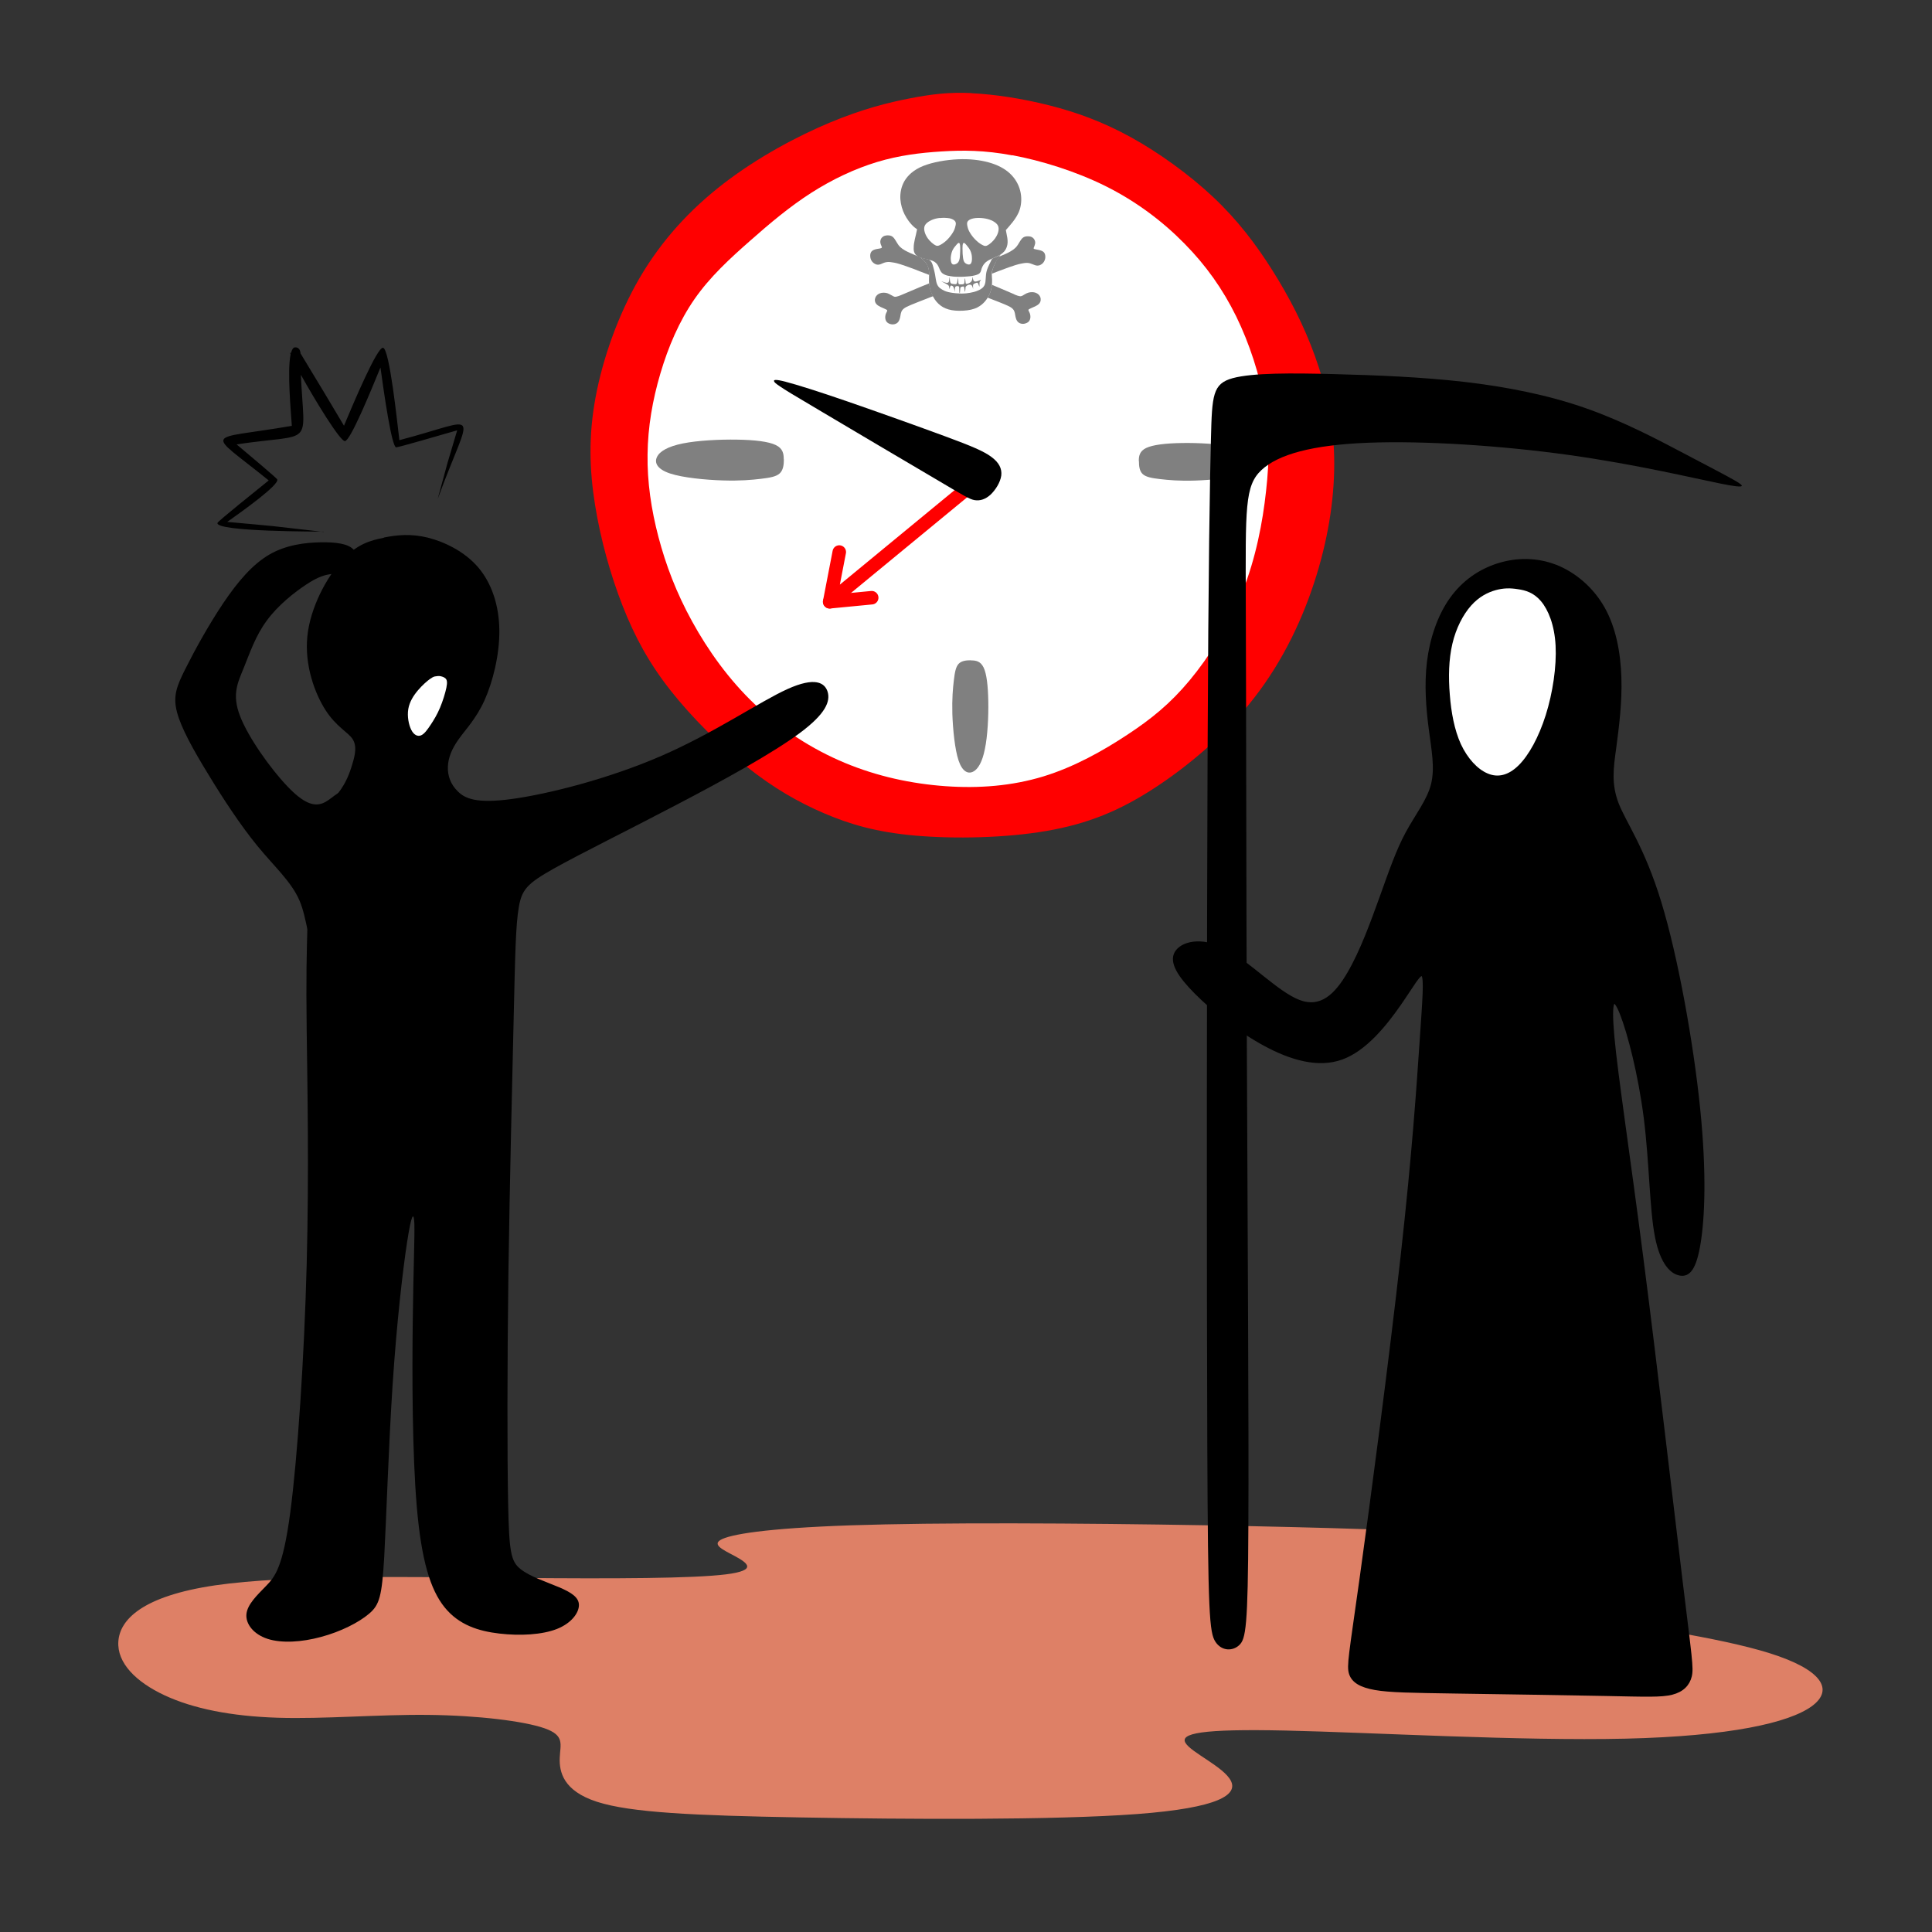 <?xml version="1.0" encoding="UTF-8"?>
<!DOCTYPE svg PUBLIC "-//W3C//DTD SVG 1.1//EN" "http://www.w3.org/Graphics/SVG/1.1/DTD/svg11.dtd">
<!-- Creator: CorelDRAW 2017 -->
<svg xmlns="http://www.w3.org/2000/svg" xml:space="preserve" width="143mm" height="143mm" version="1.1" style="shape-rendering:geometricPrecision; text-rendering:geometricPrecision; image-rendering:optimizeQuality; fill-rule:evenodd; clip-rule:evenodd"
viewBox="0 0 14300 14300"
 xmlns:xlink="http://www.w3.org/1999/xlink">
 <rect x="0" y="0" width="14300" height="14300" fill="#333333" stroke="none"/>
 <defs>
  <style type="text/css">
   <![CDATA[
    .str1 {stroke:black;stroke-width:20}
    .str0 {stroke:red;stroke-width:100;stroke-linecap:round;stroke-linejoin:round}
    .fil2 {fill:none}
    .fil6 {fill:black}
    .fil7 {fill:black}
    .fil5 {fill:black}
    .fil3 {fill:gray}
    .fil4 {fill:#DE8066}
    .fil0 {fill:red}
    .fil1 {fill:white}
   ]]>
  </style>
 </defs>
 <g id="Слой_x0020_1">
  <path class="fil0" d="M7192 690c168,8 374,39 575,90 201,51 395,121 604,236 208,115 430,275 610,444 179,169 316,349 438,543 123,195 232,405 314,633 82,228 136,473 142,746 6,273 -37,573 -132,880 -95,308 -243,623 -456,898 -212,275 -489,508 -744,674 -255,166 -489,263 -795,316 -306,53 -684,60 -972,35 -288,-25 -487,-84 -678,-166 -191,-82 -374,-187 -571,-344 -197,-157 -407,-365 -565,-566 -158,-201 -263,-394 -353,-623 -90,-229 -164,-494 -205,-751 -41,-257 -49,-506 4,-793 53,-286 166,-610 327,-886 162,-277 372,-506 623,-699 251,-193 543,-349 785,-450 242,-101 432,-148 592,-179 160,-31 288,-47 456,-39z"/>
  <path class="fil1" d="M7494 1149c208,39 466,117 692,230 226,113 421,261 580,423 160,162 284,337 384,540 99,203 173,432 210,647 37,214 37,413 11,645 -25,232 -76,497 -175,746 -99,249 -247,483 -391,656 -144,173 -284,286 -462,403 -177,117 -392,238 -621,308 -230,70 -475,90 -725,72 -250,-18 -503,-72 -745,-173 -242,-101 -471,-249 -664,-432 -193,-183 -348,-401 -465,-614 -117,-212 -195,-419 -249,-624 -54,-205 -84,-409 -81,-612 2,-203 37,-404 95,-600 58,-196 139,-387 253,-551 114,-164 262,-300 410,-430 148,-131 296,-255 454,-356 158,-101 325,-179 487,-228 162,-49 318,-68 475,-78 158,-10 318,-10 526,29z"/>
  <g id="_1995419660368">
   <polyline class="fil2 str0" points="7235,3553 6141,4454 6212,4086 "/>
   <line class="fil2 str0" x1="6141" y1="4454" x2="6452" y2= "4424" />
  </g>
  <path class="fil3" d="M7187 4888c35,0 70,5 93,52 23,47 33,137 35,252 2,115 -5,255 -25,351 -19,97 -51,151 -88,169 -37,18 -79,0 -107,-83 -28,-83 -42,-232 -46,-345 -3,-113 4,-189 11,-248 7,-59 14,-99 35,-122 21,-23 56,-27 91,-27z"/>
  <path class="fil3" d="M8429 3413c0,-37 5,-73 54,-97 50,-24 144,-35 265,-37 120,-2 267,6 369,26 102,20 158,53 177,92 19,39 0,83 -87,112 -87,29 -243,44 -361,48 -118,4 -198,-4 -260,-11 -61,-7 -104,-15 -128,-37 -24,-22 -28,-59 -28,-96z"/>
  <path class="fil3" d="M5801 3400c0,-40 -5,-80 -59,-106 -54,-26 -156,-38 -287,-40 -131,-2 -290,6 -400,28 -110,22 -172,58 -192,100 -21,42 0,90 95,122 95,32 264,48 392,52 128,4 215,-4 282,-12 67,-8 113,-16 139,-40 26,-24 31,-64 31,-104z"/>
  <path class="fil4" d="M11675 11969c381,56 1044,148 1425,268 381,120 480,268 310,392 -169,123 -607,222 -1379,240 -773,18 -1880,-46 -2512,-60 -631,-14 -787,21 -744,92 42,71 282,176 335,279 53,102 -81,201 -695,247 -614,46 -1707,39 -2491,25 -783,-14 -1256,-35 -1506,-116 -250,-81 -279,-222 -275,-325 4,-102 39,-166 -113,-219 -152,-53 -490,-95 -861,-99 -370,-4 -773,32 -1115,21 -342,-11 -624,-67 -836,-166 -212,-99 -353,-240 -342,-399 11,-159 173,-335 717,-415 544,-79 1471,-62 2219,-55 748,7 1317,4 1560,-26 242,-30 158,-86 66,-136 -92,-49 -191,-92 -71,-134 120,-42 459,-85 1185,-100 727,-16 1842,-5 2706,13 864,18 1478,42 1799,75 321,33 349,76 279,146 -71,71 -240,169 -296,233 -56,64 0,92 78,116 78,25 176,46 557,102z"/>
  <path class="fil5" d="M2839 3979c101,-20 202,-30 326,0 124,31 273,102 374,220 101,118 155,283 157,465 2,182 -48,382 -110,520 -63,138 -139,214 -190,286 -52,72 -79,140 -81,206 -2,66 20,129 73,181 52,52 134,93 400,57 266,-36 716,-149 1109,-320 393,-171 728,-402 932,-494 204,-92 276,-47 297,21 20,69 -11,160 -208,306 -197,146 -558,346 -915,532 -356,187 -708,360 -904,470 -196,110 -237,155 -259,286 -23,131 -27,349 -38,822 -11,473 -29,1203 -39,1891 -9,689 -9,1336 -2,1696 7,360 20,433 91,489 70,57 197,97 288,136 91,39 145,75 145,131 0,57 -54,134 -163,177 -109,43 -272,52 -426,34 -154,-18 -299,-63 -405,-194 -106,-131 -172,-348 -206,-744 -34,-397 -35,-973 -30,-1373 5,-400 15,-624 12,-722 -4,-98 -22,-71 -54,137 -32,208 -77,598 -107,1054 -30,456 -46,980 -62,1273 -17,293 -35,357 -112,422 -77,66 -213,134 -356,172 -143,39 -292,48 -396,14 -104,-34 -163,-111 -156,-183 7,-72 79,-140 145,-208 66,-68 125,-136 179,-541 54,-405 104,-1148 122,-1839 18,-691 5,-1329 0,-1733 -5,-403 0,-571 6,-792 5,-221 12,-496 55,-665 43,-170 123,-235 176,-304 53,-69 81,-141 101,-210 21,-69 35,-134 1,-186 -35,-51 -119,-89 -199,-212 -80,-124 -157,-334 -135,-548 22,-214 142,-433 253,-557 111,-124 214,-153 315,-172z"/>
  <path class="fil1" d="M3186 5023c-23,16 -60,48 -93,87 -33,39 -62,85 -71,138 -9,54 3,116 22,154 19,38 47,51 72,41 25,-10 48,-43 72,-79 24,-36 48,-76 69,-126 21,-50 39,-109 47,-148 8,-39 5,-57 -6,-68 -11,-11 -30,-16 -43,-18 -14,-1 -22,1 -30,2 -8,1 -16,1 -38,17z"/>
  <path class="fil6" d="M2396 3935c-25,-1 -807,2 -786,-65 4,-13 291,-243 379,-314 -473,-382 -474,-293 171,-404 -7,-110 -35,-407 -9,-529 -2,-5 -3,-9 -3,-11l6 0c7,-25 16,-41 30,-41 27,-1 36,18 40,38l0 0 0 3 0 3c224,371 131,215 322,536 70,-167 245,-582 289,-577 48,7 105,549 121,684 622,-163 537,-256 284,434l0 0c95,-349 50,-191 144,-507 -104,30 -440,128 -452,126 -33,-5 -89,-394 -116,-591 -75,184 -223,543 -263,545 -35,2 -218,-297 -326,-491 24,547 107,429 -476,515 97,81 296,249 301,259 18,39 -257,235 -370,315 440,40 221,18 713,74z"/>
  <path class="fil7" d="M2542 5870c-32,-29 -87,49 -153,75 -66,26 -143,1 -264,-127 -122,-128 -288,-360 -349,-520 -61,-159 -16,-246 28,-354 44,-108 87,-238 171,-351 83,-114 207,-211 294,-268 87,-57 138,-72 193,-77 55,-5 114,1 148,-32 35,-33 46,-107 6,-149 -40,-43 -129,-55 -244,-53 -115,2 -255,19 -379,91 -125,73 -234,201 -341,360 -107,159 -212,350 -278,482 -67,132 -95,206 -64,324 31,118 121,280 231,459 109,180 238,377 364,531 126,154 251,264 311,403 60,139 56,305 109,295 53,-10 163,-197 218,-358 55,-161 54,-297 48,-432 -5,-135 -16,-270 -48,-298z"/>
  <path class="fil5 str1" d="M11514 4189c140,55 271,165 354,312 83,147 117,330 123,514 6,184 -18,368 -38,519 -21,151 -38,270 19,417 58,147 191,323 315,729 124,406 238,1043 287,1525 49,482 34,811 3,999 -31,188 -77,237 -139,228 -62,-9 -139,-75 -179,-280 -40,-205 -41,-548 -82,-874 -41,-325 -121,-632 -177,-774 -56,-142 -87,-119 -61,168 26,287 111,837 214,1635 103,798 224,1843 292,2403 68,560 82,636 67,697 -15,61 -58,107 -137,127 -79,20 -193,15 -494,9 -301,-6 -788,-13 -1111,-18 -324,-5 -484,-7 -592,-26 -108,-19 -164,-54 -183,-111 -19,-58 -1,-138 78,-704 79,-566 218,-1616 304,-2387 86,-771 118,-1261 140,-1582 22,-321 34,-472 13,-497 -21,-25 -74,78 -175,222 -101,144 -249,330 -424,393 -175,63 -377,4 -572,-102 -195,-106 -384,-258 -509,-384 -125,-126 -187,-225 -146,-296 41,-71 184,-112 362,-20 177,93 389,320 550,380 161,61 271,-45 365,-206 95,-162 174,-380 241,-566 67,-186 120,-342 191,-473 71,-132 159,-240 189,-361 30,-122 3,-257 -17,-411 -20,-154 -34,-326 -13,-497 21,-170 78,-339 168,-465 90,-126 212,-210 348,-253 136,-43 285,-44 425,10z"/>
  <path class="fil1" d="M11235 4361c56,8 117,25 171,89 54,64 100,176 108,329 8,154 -21,349 -73,514 -52,164 -125,297 -201,372 -76,75 -154,92 -229,60 -76,-32 -149,-112 -198,-217 -48,-105 -72,-236 -82,-366 -11,-131 -8,-261 19,-377 27,-116 80,-217 139,-283 59,-66 124,-98 182,-114 58,-16 108,-16 164,-7z"/>
  <path class="fil7" d="M12738 3580c-199,-40 -624,-142 -1123,-212 -500,-70 -1075,-107 -1488,-91 -414,16 -666,86 -790,202 -124,116 -118,277 -116,989 3,712 3,1975 8,3314 5,1339 15,2756 11,3508 -3,753 -19,842 -68,887 -48,45 -129,45 -175,-24 -46,-69 -56,-206 -61,-1459 -5,-1252 -4,-3620 2,-5087 6,-1467 17,-2034 25,-2359 8,-325 13,-408 161,-449 148,-40 439,-38 750,-30 311,8 642,21 960,57 318,37 623,97 905,196 282,99 539,236 727,335 187,99 303,158 374,199 71,41 97,64 -102,24z"/>
  <path class="fil3" d="M7111 2172c-10,0 -19,0 -29,-1 -4,0 -8,-1 -12,-1 -12,-1 -25,-3 -36,-5 -10,-2 -20,-4 -29,-7 -4,-1 -9,-3 -13,-5 -13,-6 -25,-13 -34,-20 -2,-2 -5,-4 -7,-6 -12,-12 -17,-26 -21,-42 -4,-17 -6,-36 -9,-53 -3,-17 -7,-32 -11,-47 -4,-15 -8,-31 -14,-42 -6,-11 -14,-16 -21,-22 -20,-5 -43,-9 -60,-15 -2,-1 -4,-1 -6,-2 8,6 15,11 24,20 9,9 20,20 28,35 8,15 14,32 15,51 1,8 1,16 1,25 0,12 -1,25 -1,38 0,8 0,17 1,25 1,14 3,27 7,42 5,18 12,37 22,55 4,7 8,13 12,20 16,24 37,44 61,58 25,14 54,23 91,26 37,3 82,1 117,-7 35,-8 60,-21 81,-39 17,-14 31,-31 42,-49 3,-5 6,-10 9,-15 12,-23 18,-47 21,-67 1,-4 1,-9 2,-13 1,-15 1,-28 1,-39 -1,-15 -2,-28 -2,-40 0,-1 0,-2 0,-3 0,-12 2,-23 7,-36 5,-14 12,-31 22,-49 7,-13 17,-27 26,-42 3,-5 7,-10 10,-15 -10,6 -21,12 -33,17 -10,4 -20,8 -30,13 -14,29 -29,57 -37,81 -8,24 -9,45 -10,64 -1,19 -2,36 -9,51 -4,8 -10,16 -18,22 -7,6 -15,11 -25,15 -5,2 -11,5 -17,7 -11,4 -24,8 -37,10 -8,2 -16,3 -24,4 -5,1 -9,1 -14,2 -14,1 -28,2 -42,2z"/>
  <path class="fil3" d="M6907 2194c-10,-18 -17,-37 -22,-55 -4,-15 -6,-29 -7,-42 -110,44 -172,73 -208,87 -37,15 -46,15 -58,9 -12,-6 -28,-17 -45,-23 -18,-5 -38,-5 -54,1 -16,6 -28,17 -34,32 -6,15 -5,34 9,49 14,15 41,25 57,32 16,7 22,10 22,15 0,5 -6,12 -10,23 -4,11 -6,25 -4,37 2,12 7,23 17,30 10,8 26,13 41,12 15,-1 29,-7 38,-19 9,-12 13,-29 16,-47 3,-17 5,-35 25,-51 20,-16 58,-30 196,-84l21 -8z"/>
  <path class="fil3" d="M6789 2001c26,10 56,21 89,34 0,-9 0,-17 -1,-25 -2,-19 -7,-37 -15,-51 -8,-15 -19,-26 -28,-35 -9,-9 -17,-14 -24,-20 -3,-1 -6,-3 -9,-4 -50,-20 -80,-34 -102,-46 -33,-19 -45,-33 -56,-51 -11,-17 -21,-37 -33,-48 -12,-11 -26,-13 -39,-13 -13,0 -24,3 -32,7 -8,5 -14,11 -18,19 -4,8 -6,17 -5,27 1,10 6,21 9,28 3,7 4,10 -2,13 -6,3 -20,5 -33,7 -14,3 -27,7 -36,15 -9,8 -13,21 -13,34 0,13 3,27 10,38 7,12 19,21 31,26 12,5 24,4 37,-1 13,-5 27,-13 44,-15 16,-3 35,1 55,4 20,4 40,7 170,56z"/>
  <path class="fil3" d="M7370 1941c-10,18 -17,34 -22,49 -4,13 -6,25 -7,36l49 -19c129,-49 150,-52 170,-56 20,-4 38,-7 55,-4 16,3 31,11 44,15 13,5 25,5 37,1 12,-5 24,-14 31,-26 7,-12 11,-25 10,-38 0,-13 -4,-26 -13,-34 -9,-8 -22,-12 -36,-15 -14,-3 -27,-5 -33,-7 -6,-3 -5,-6 -2,-13 3,-7 7,-18 9,-28 1,-10 -1,-19 -5,-27 -4,-8 -10,-14 -18,-19 -8,-5 -19,-7 -32,-7 -13,0 -27,2 -39,13 -12,11 -22,31 -33,48 -11,17 -23,32 -56,51 -19,11 -45,23 -85,39 -10,14 -19,28 -26,42z"/>
  <path class="fil3" d="M7509 2179c-31,-13 -82,-36 -167,-71 0,4 -1,8 -2,13 -3,20 -9,44 -21,67 -3,5 -6,10 -9,15 124,48 160,62 179,77 20,16 22,33 25,51 3,17 7,35 16,47 9,12 23,18 38,19 15,1 30,-5 41,-12 10,-8 15,-18 17,-30 2,-12 0,-26 -4,-37 -4,-11 -10,-18 -10,-23 0,-5 6,-8 22,-15 16,-7 43,-17 57,-32 14,-15 14,-34 9,-49 -6,-15 -18,-26 -34,-32 -16,-6 -36,-6 -54,-1 -18,5 -33,17 -45,23 -12,6 -21,6 -58,-9z"/>
  <path class="fil3" d="M7337 1630c17,8 33,18 43,30 10,12 13,26 11,44 -2,18 -11,40 -26,61 -15,21 -37,40 -52,49 -15,9 -24,8 -36,2 -13,-6 -30,-16 -48,-33 -18,-16 -37,-39 -48,-58 -12,-19 -17,-34 -20,-48 -3,-14 -5,-26 0,-36 6,-10 19,-19 41,-24 21,-5 51,-5 75,-2 24,3 43,8 61,16zm36 271c12,-5 23,-11 33,-17 11,-7 20,-15 28,-24 15,-18 23,-42 24,-65 1,-23 -4,-46 -9,-71 -1,-7 -3,-14 -4,-21 16,-18 32,-36 51,-60 19,-25 41,-56 53,-96 12,-40 14,-89 2,-136 -12,-47 -38,-92 -77,-128 -39,-36 -91,-63 -156,-81 -65,-18 -142,-27 -229,-23 -87,4 -184,21 -255,49 -70,28 -113,68 -139,111 -25,43 -33,89 -31,133 3,43 15,83 32,116 17,33 37,59 53,76 16,17 27,25 39,33 -5,25 -12,54 -17,75 -6,27 -8,44 -8,59 -1,15 0,30 7,43 5,10 14,20 29,27 3,1 6,3 9,4l6 2c17,6 39,10 60,15 9,2 17,5 25,7 24,9 37,23 46,41 8,16 13,35 26,49 1,2 3,3 5,4 5,4 11,8 19,11 11,5 24,8 39,10 7,1 14,2 21,3 4,0 8,1 13,1 14,1 29,1 43,1 13,0 27,-1 40,-2 4,0 9,-1 13,-1 7,-1 14,-1 21,-2 15,-2 28,-5 39,-8 9,-3 16,-6 21,-9 4,-3 8,-6 10,-10 6,-8 7,-19 11,-30 6,-17 17,-37 37,-51 11,-9 26,-15 40,-22 10,-4 20,-8 30,-13zm-269 -97c4,13 4,48 2,74 -1,26 -3,43 -9,55 -5,12 -14,18 -24,22 -10,4 -20,5 -27,-3 -7,-8 -9,-25 -9,-43 1,-18 5,-37 12,-54 8,-17 19,-31 30,-43 10,-12 20,-21 24,-8zm24 0c4,-13 14,-4 24,8 10,12 22,26 30,43 8,17 12,36 12,54 1,18 -2,35 -9,43 -7,8 -17,7 -27,3 -10,-4 -19,-10 -24,-22 -5,-12 -7,-29 -9,-55 -1,-26 -2,-61 2,-74zm-173 -190c24,-3 53,-2 75,2 21,5 35,14 41,24 6,10 4,22 0,36 -3,14 -8,29 -20,48 -12,19 -30,42 -48,58 -18,16 -35,27 -48,33 -13,6 -21,7 -36,-2 -15,-9 -37,-28 -52,-49 -15,-21 -23,-42 -26,-61 -2,-18 1,-32 11,-44 10,-12 25,-22 43,-30 17,-8 36,-13 61,-16z"/>
  <path class="fil3" d="M7259 2072c1,-1 -2,1 -11,4 -9,4 -23,9 -32,8 -9,-2 -12,-10 -14,-19 -2,-9 -2,-19 -3,-16 -1,3 -1,19 -7,30 -6,11 -17,16 -25,19 -8,3 -14,4 -17,2 -3,-2 -3,-8 -4,-18 -1,-10 -3,-24 -4,-24 -1,0 -2,15 -3,25 -1,10 -1,16 -6,19 -5,3 -14,3 -22,3 -7,0 -13,0 -15,-4 -3,-4 -3,-12 -3,-22 0,-10 -1,-23 -2,-22 -1,1 -3,15 -5,26 -2,10 -3,16 -8,19 -5,3 -15,1 -23,0 -8,-1 -14,-2 -17,-6 -4,-4 -6,-11 -7,-21 -1,-10 -1,-23 -2,-24 -1,-1 -2,10 -3,19 -1,9 -2,15 -5,19 -4,4 -10,5 -18,4 -7,-1 -15,-4 -23,-7 -7,-3 -14,-5 -9,-2 5,3 21,11 32,17 11,6 18,9 21,18 3,8 2,21 3,21 1,0 4,-12 6,-19 3,-7 6,-8 10,-7 4,1 9,3 13,9 4,6 6,16 8,23 2,8 3,14 3,17 0,4 0,5 0,-1 0,-6 0,-18 1,-27 1,-8 2,-13 7,-15 5,-3 15,-3 20,-1 5,3 5,9 5,18 0,9 0,20 1,27 1,6 3,7 4,2 1,-5 1,-16 2,-24 0,-8 1,-13 4,-16 3,-3 10,-4 14,-5 5,-1 8,-1 10,3 2,4 3,11 4,19 1,8 2,18 4,16 1,-2 2,-14 3,-23 0,-8 0,-12 4,-16 3,-4 10,-8 15,-11 5,-2 10,-2 14,-2 4,0 9,1 12,4 3,3 6,8 8,15 2,6 4,14 4,12 0,-2 -1,-12 -1,-19 0,-7 0,-11 2,-14 2,-3 6,-5 10,-7 5,-2 10,-4 14,-5 4,-1 7,-1 9,2 2,3 5,8 7,15 2,6 5,14 5,12 1,-2 1,-15 1,-23 0,-8 0,-12 3,-16 2,-4 7,-9 8,-10z"/>
  <path class="fil5" d="M5816 2826c81,21 235,69 461,147 226,78 525,185 720,257 195,72 285,110 341,152 57,42 79,87 73,138 -7,51 -43,107 -80,142 -38,34 -77,46 -116,40 -39,-6 -79,-32 -296,-160 -217,-128 -611,-360 -834,-493 -224,-132 -277,-165 -309,-187 -33,-22 -45,-32 -47,-41 -2,-9 7,-16 88,5z"/>
 </g>
</svg>

